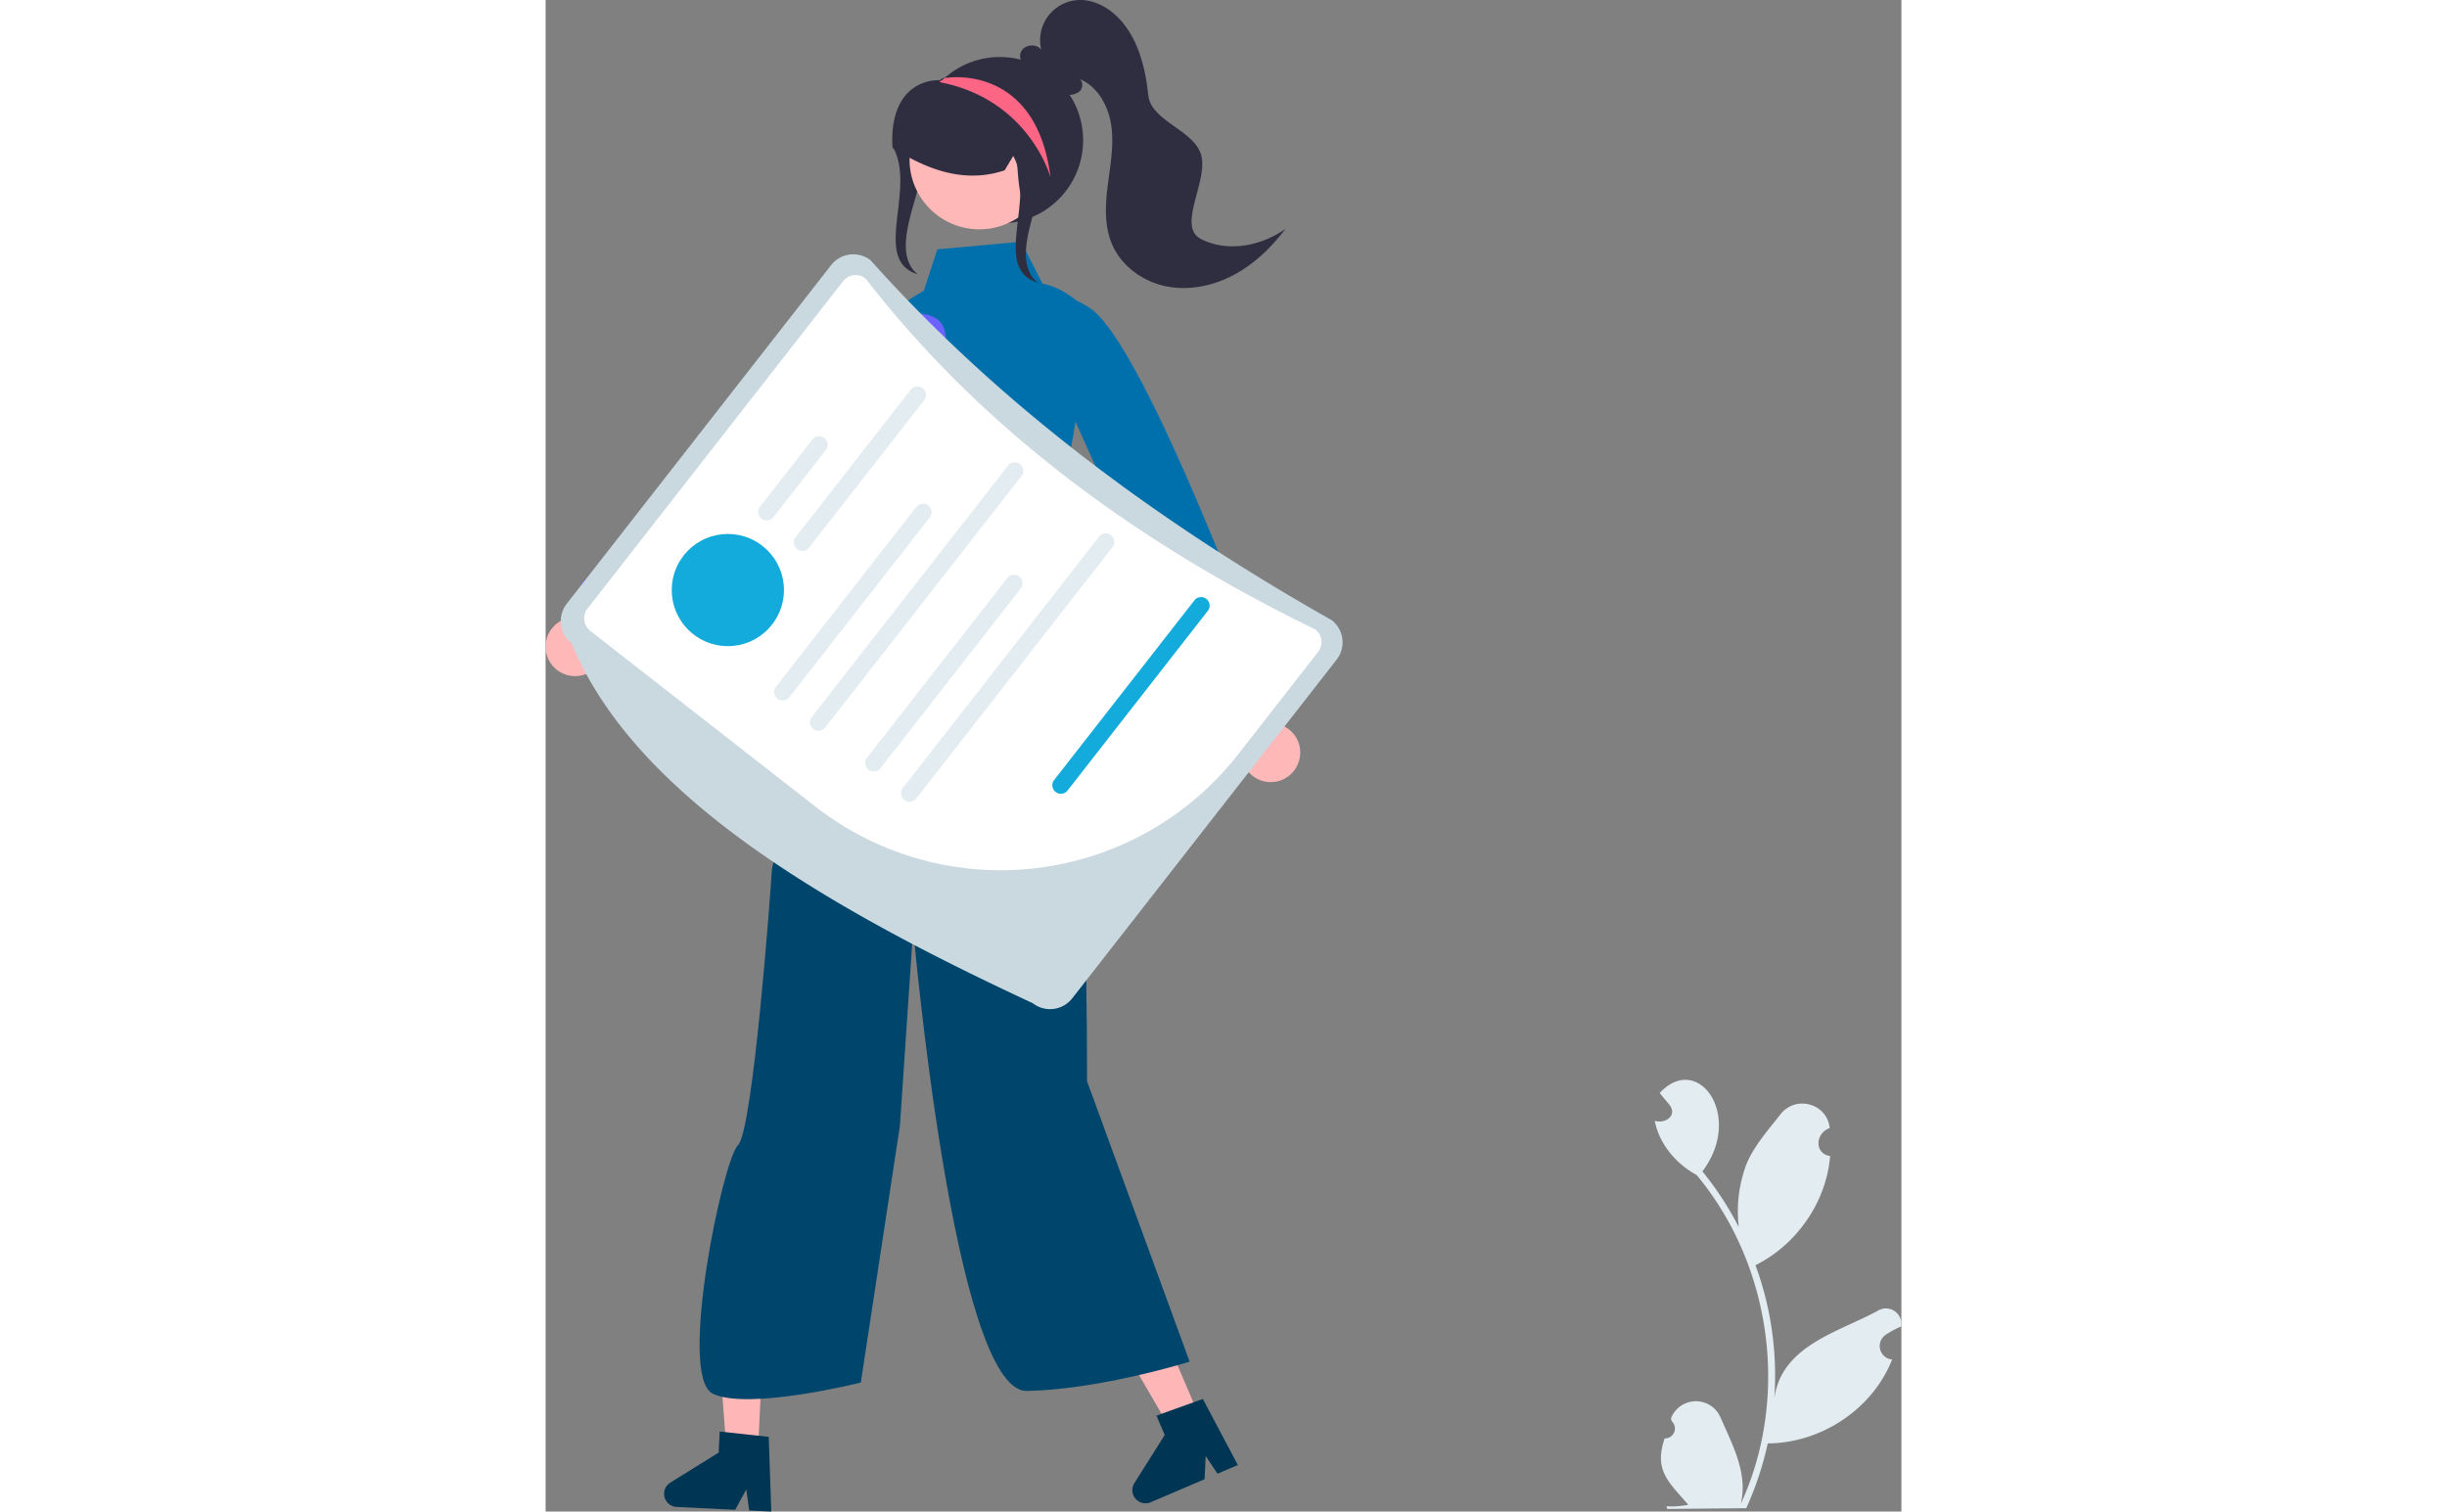 <svg xmlns="http://www.w3.org/2000/svg" 
width="485.577" 
        height="300"
        viewBox="0 0 485.577 541.452">
  <rect x="0" y="0" width="485.577" height="541.452" fill="#808080" stroke="none"/>
  <g id="Group_225" data-name="Group 225" transform="translate(-98.981 -2)">
    <path id="Path_92" data-name="Path 92" d="M610.237,451.231a10.5,10.5,0,0,0-10.191-12.456l-21.613-62.793L566.47,391.231,589.321,449.9a10.552,10.552,0,0,0,20.915,1.327Z" transform="translate(-241.165 -177.719)" fill="#ffb8b8"/>
    <path id="Path_93" data-name="Path 93" d="M515.231,299.624s-.672-22.73,19.654-9.709,64.582,135,64.582,135l-22.023,11.915-50-111.623Z" transform="translate(-241.165 -177.719)" fill="#0070ad"/>
    <path id="Path_94" data-name="Path 94" d="M334.034,511.488l-10.15,4.337-21.56-37.085,14.981-6.4Z" fill="#ffb6b6"/>
    <path id="Path_95" data-name="Path 95" d="M588.07,704.5l-7.279,3.11-4.236-6.317-.391,8.294-19.305,8.249a4.719,4.719,0,0,1-5.846-6.857l10.867-17.235-2.969-6.947,16.629-5.961Z" transform="translate(-241.165 -177.719)" fill="#003654"/>
    <path id="Path_96" data-name="Path 96" d="M174.924,524.067l-11.024-.539-3.169-42.779,16.272.8Z" fill="#ffb6b6"/>
    <path id="Path_97" data-name="Path 97" d="M420.975,721.171l-7.906-.386-1.046-7.533-3.979,7.288-20.969-1.025a4.719,4.719,0,0,1-2.258-8.723l17.31-10.746.369-7.546,17.562,1.912Z" transform="translate(-241.165 -177.719)" fill="#003654"/>
    <path id="Path_98" data-name="Path 98" d="M740.917,694.969a3.564,3.564,0,0,0,2.524-6.2l-.253-.969a9.575,9.575,0,0,1,17.748-.336c4.318,9.846,9.881,20.028,7.267,30.943,17.594-38.227,11.037-85.508-15.81-117.8-7.374-3.971-13.387-11.093-15.015-19.414,3.642,1.2,8.14-1.8,5.374-5.6-1.2-1.45-2.405-2.889-3.6-4.339,13.65-14.818,30.3,8.108,15.31,28.074a114.266,114.266,0,0,1,13.024,19.951,48.045,48.045,0,0,1,2.656-22.342c2.682-6.649,7.775-12.276,12.252-18.044,5.443-7.029,16.813-3.918,17.639,4.928-5.069,1.72-5.659,9.071.166,10.02-1.367,16.484-11.982,31.721-26.732,39.085a114.711,114.711,0,0,1,6.725,47.885c2.435-19.011,22.771-23.812,36.944-31.494a5.549,5.549,0,0,1,8.516,5.54,32.054,32.054,0,0,0-5.589,3.017,4.844,4.844,0,0,0,2.335,8.821c-7.011,17.839-25.461,29.95-44.529,30.064a117.932,117.932,0,0,1-7.7,23.2l-28.3.269c-.1-.313-.2-.637-.293-.951a32.152,32.152,0,0,0,7.826-.541c-7.008-8.139-12.407-12.274-8.483-23.767Z" transform="translate(-241.165 -177.719)" fill="#e3ecf0"/>
    <path id="Path_99" data-name="Path 99" d="M443.939,423.7s-22.419,61.1-22.781,67.935-6.756,93.3-12.118,98.321-21.756,82.908-9,89,53-4,53-4l14-92,4.756-70.484s14.479,165.976,40.739,165.488S570.8,667.476,570.8,667.476L534.039,566.959s.52-119-8-143S443.939,423.7,443.939,423.7Z" transform="translate(-241.165 -177.719)" fill="#00456b"/>
    <path id="Path_100" data-name="Path 100" d="M510.463,266.293l-30.024,2.75L475.6,283.891s-25.126,13.8-19.562,20.068-1.244,48.516-1.244,48.516l1.538,34.293s-1.652,23.759-6.595,29.233S431.863,434.9,441,428.477c32.039-22.517,88.039-3.518,88.039-3.518l-8-49s18.171-80.225,11-87-13.937-7.632-13.937-7.632Z" transform="translate(-241.165 -177.719)" fill="#0070ad"/>
    <path id="Path_101" data-name="Path 101" d="M352.7,421.721a10.5,10.5,0,0,0,7.9-14.022l50.639-42.962-18.555-5.6-46.351,42.618a10.552,10.552,0,0,0,6.367,19.967Z" transform="translate(-241.165 -177.719)" fill="#ffb8b8"/>
    <path id="Path_102" data-name="Path 102" d="M481.3,309.344s9.977-20.435-13.908-16.944-114.465,96.4-114.465,96.4l15.158,19.931,91.544-81.112Z" transform="translate(-241.165 -177.719)" fill="#6c63ff"/>
    <path id="Path_103" data-name="Path 103" d="M442.407,274.682,347.7,396.008a10.081,10.081,0,0,0,1.741,14.127c21.992,53.4,87.788,93,165.186,128.938a10.074,10.074,0,0,0,14.127-1.741l94.7-121.326a10.074,10.074,0,0,0-1.741-14.127C556.768,365.2,500.942,322.711,456.534,272.941a10.081,10.081,0,0,0-14.127,1.741Z" transform="translate(-241.165 -177.719)" fill="#cad9e0"/>
    <path id="Path_104" data-name="Path 104" d="M616.814,413.245l-28.826,36.93a107.913,107.913,0,0,1-151.023,18.612L356.18,405.73a5.733,5.733,0,0,1-1-8.037l91.511-117.238a5.733,5.733,0,0,1,8.039-.983C495.6,332.241,550.3,373.305,615.824,405.214a5.728,5.728,0,0,1,.99,8.031Z" transform="translate(-241.165 -177.719)" fill="#fff"/>
    <path id="Path_105" data-name="Path 105" d="M440.518,340.915l-18.773,24.051a3.051,3.051,0,1,1-4.81-3.755l18.773-24.051a3.051,3.051,0,1,1,4.81,3.755Z" transform="translate(-241.165 -177.719)" fill="#e3ecf0"/>
    <path id="Path_106" data-name="Path 106" d="M475.731,323.074,434.5,375.892a3.051,3.051,0,1,1-4.81-3.755l41.228-52.819a3.051,3.051,0,1,1,4.81,3.755Z" transform="translate(-241.165 -177.719)" fill="#e3ecf0"/>
    <circle id="Ellipse_51" data-name="Ellipse 51" cx="20.096" cy="20.096" r="20.096" transform="translate(144.155 193.264)" fill="#12abdb"/>
    <path id="Path_107" data-name="Path 107" d="M477.92,364.818l-50.636,64.871a3.071,3.071,0,0,1-4.81-3.755l50.636-64.871a3.071,3.071,0,0,1,4.81,3.755Z" transform="translate(-241.165 -177.719)" fill="#e3ecf0"/>
    <path id="Path_108" data-name="Path 108" d="M510.769,350.007l-70.676,90.544a3.071,3.071,0,0,1-4.81-3.755l70.676-90.544a3.071,3.071,0,0,1,4.81,3.755Z" transform="translate(-241.165 -177.719)" fill="#e3ecf0"/>
    <path id="Path_109" data-name="Path 109" d="M510.523,390.267l-50.636,64.871a3.071,3.071,0,0,1-4.81-3.755l50.636-64.871a3.071,3.071,0,0,1,4.81,3.755Z" transform="translate(-241.165 -177.719)" fill="#e3ecf0"/>
    <path id="Path_110" data-name="Path 110" d="M577.523,398.267l-50.636,64.871a3.071,3.071,0,0,1-4.81-3.755l50.636-64.871a3.071,3.071,0,0,1,4.81,3.755Z" transform="translate(-241.165 -177.719)" fill="#12abdb"/>
    <path id="Path_111" data-name="Path 111" d="M543.372,375.456,472.7,466a3.071,3.071,0,0,1-4.81-3.755L538.562,371.7a3.071,3.071,0,0,1,4.81,3.755Z" transform="translate(-241.165 -177.719)" fill="#e3ecf0"/>
    <g id="Group_229" data-name="Group 229" transform="translate(223.135 2)">
      <path id="Path_91" data-name="Path 91" d="M517.151,230.246c8.744,15.063-7.721,40.443,8.873,45.714l-1.367-1.367c-10.016-12.32,10.919-38.4.9-50.717a30.1,30.1,0,0,1-3.98-5.916" transform="translate(-517.008 -177.719)" fill="#2f2e41"/>
      <path id="Path_112" data-name="Path 112" d="M519.772,227.962a29.823,29.823,0,1,1-51.3-20.685l.143-.143c.239-.251.477-.5.728-.74a.012.012,0,0,0,.012-.012c.31-.286.62-.573.942-.847a29.815,29.815,0,0,1,49.47,22.427Z" transform="translate(-451.405 -177.719)" fill="#2f2e41"/>
      <ellipse id="Ellipse_52" data-name="Ellipse 52" cx="25.008" cy="25.008" rx="25.008" ry="25.008" transform="translate(6.189 32.136)" fill="#ffb8b8"/>
      <path id="Path_113" data-name="Path 113" d="M527.728,241.527c2.444-11.016-1.089-23.357-8.792-30.711a28.2,28.2,0,0,0-29.448-5.708c-.629.254-1.258.532-1.875.822l-.287.135v.042c-.056.039-.111.079-.167.12a.958.958,0,0,1-.413.228,15.417,15.417,0,0,0-11.634,4.85c-3.876,4.206-5.7,11-5.142,19.137l.018.254.217.135a85.468,85.468,0,0,0,9.118,5.027c10.979,5.162,21,6.119,30.634,2.92l.177-.059,4.043-6.776c.83,4.673.387,20.175,5.149,21.015l8.3-10.965Z" transform="translate(-469.871 -177.719)" fill="#2f2e41"/>
      <path id="Path_114" data-name="Path 114" d="M452.373,263.3c-8.51-4.392,2.435-20.334.236-29.655s-18.037-12.319-19.046-21.842-3.382-19.346-9.667-26.573c-4.016-4.618-9.933-8.027-16.025-7.448a14.409,14.409,0,0,0-12.628,17.792c-1.735-2.458-6.223-1.925-7.335.871-.988,2.485,1.194,5.5,3.763,5.716,3.36,4.15,7.209,8.554,12.473,9.391a5.681,5.681,0,0,0,4.841-1.117c1.239-1.189,1.335-3.567-.134-4.456,6.616,2.628,10.5,9.782,11.477,16.833s-.376,14.185-1.271,21.248-1.281,14.492,1.489,21.051c3.272,7.749,10.8,13.3,19.025,15.084s16.976.04,24.417-3.882S477.633,266.4,482.7,259.69C473.97,265.89,461.889,268.213,452.373,263.3Z" transform="translate(-341.873 -177.719)" fill="#2f2e41"/>
      <path id="Path_115" data-name="Path 115" d="M474.151,233.246c8.744,15.063-7.721,40.443,8.873,45.714l-1.367-1.367c-10.016-12.32,10.919-38.4.9-50.717a30.1,30.1,0,0,1-3.98-5.916" transform="translate(-431.008 -177.719)" fill="#2f2e41"/>
      <path id="Path_116" data-name="Path 116" d="M511.613,241.3s-7.408-27.652-39.163-34.034c-.036-.012-.155-.06-.31-.131-.1-.06-.215-.119-.334-.179.358-.2.7-.382,1.062-.561a.012.012,0,0,0,.012-.012c.31-.286.62-.573.942-.847l.907.036S506.591,200.525,511.613,241.3Z" transform="translate(-454.924 -177.719)" fill="#fd6584"/>
    </g>
  </g>
</svg>
